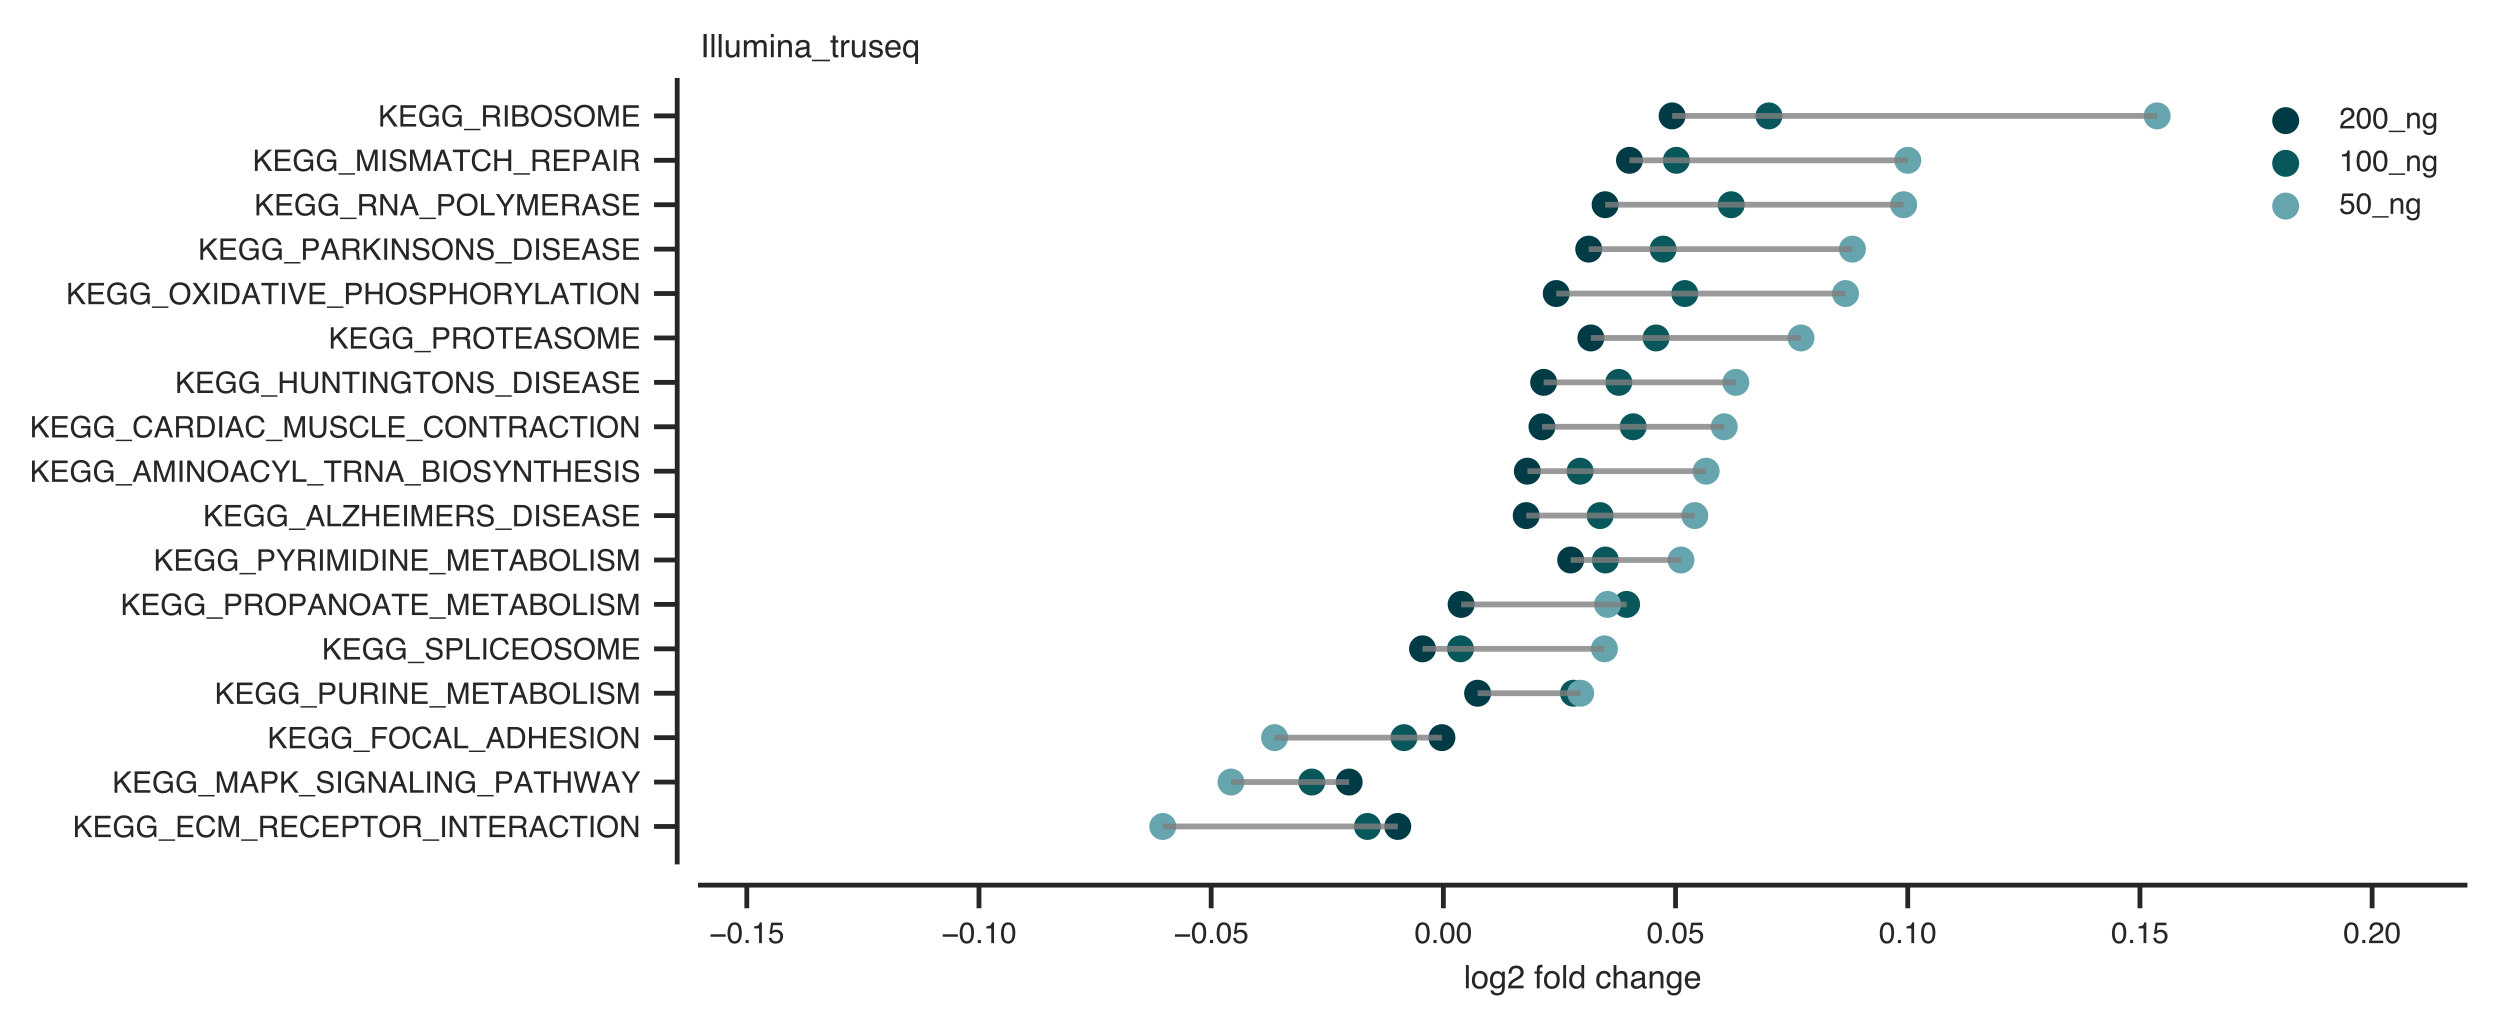 <?xml version="1.0" encoding="utf-8" standalone="no"?>
<!DOCTYPE svg PUBLIC "-//W3C//DTD SVG 1.1//EN"
  "http://www.w3.org/Graphics/SVG/1.1/DTD/svg11.dtd">
<!-- Created with matplotlib (https://matplotlib.org/) -->
<svg height="266.4pt" version="1.1" viewBox="0 0 648 266.4" width="648pt" xmlns="http://www.w3.org/2000/svg" xmlns:xlink="http://www.w3.org/1999/xlink">
 <defs>
  <style type="text/css">
*{stroke-linecap:butt;stroke-linejoin:round;}
  </style>
 </defs>
 <g id="figure_1">
  <g id="patch_1">
   <path d="M 0 266.4 
L 648 266.4 
L 648 0 
L 0 0 
z
" style="fill:#ffffff;"/>
  </g>
  <g id="axes_1">
   <g id="patch_2">
    <path d="M 181.532 223.428 
L 638.928 223.428 
L 638.928 20.832 
L 181.532 20.832 
z
" style="fill:#ffffff;"/>
   </g>
   <g id="matplotlib.axis_1">
    <g id="xtick_1">
     <g id="line2d_1">
      <defs>
       <path d="M 0 0 
L 0 6 
" id="mae54075f13" style="stroke:#262626;stroke-width:1.25;"/>
      </defs>
      <g>
       <use style="fill:#262626;stroke:#262626;stroke-width:1.25;" x="193.569" xlink:href="#mae54075f13" y="229.428"/>
      </g>
     </g>
     <g id="text_1">
      <!-- −0.15 -->
      <defs>
       <path d="M 55.422 29.594 
L 55.422 21.391 
L 4.5 21.391 
L 4.5 29.594 
z
" id="Helvetica-8722"/>
       <path d="M 27.047 69.922 
Q 40.625 69.922 46.688 58.734 
Q 51.375 50.094 51.375 35.062 
Q 51.375 20.797 47.125 11.469 
Q 40.969 -1.906 27 -1.906 
Q 14.406 -1.906 8.25 9.031 
Q 3.125 18.172 3.125 33.547 
Q 3.125 45.453 6.203 54 
Q 11.969 69.922 27.047 69.922 
z
M 26.953 6.109 
Q 33.797 6.109 37.844 12.156 
Q 41.891 18.219 41.891 34.719 
Q 41.891 46.625 38.953 54.312 
Q 36.031 62.016 27.594 62.016 
Q 19.828 62.016 16.234 54.703 
Q 12.641 47.406 12.641 33.203 
Q 12.641 22.516 14.938 16.016 
Q 18.453 6.109 26.953 6.109 
z
" id="Helvetica-48"/>
       <path d="M 8.547 10.641 
L 18.75 10.641 
L 18.75 0 
L 8.547 0 
z
" id="Helvetica-46"/>
       <path d="M 9.578 49.516 
L 9.578 56.25 
Q 19.094 57.172 22.844 59.344 
Q 26.609 61.531 28.469 69.625 
L 35.406 69.625 
L 35.406 0 
L 26.031 0 
L 26.031 49.516 
z
" id="Helvetica-49"/>
       <path d="M 12.359 17.828 
Q 13.234 10.297 19.344 7.422 
Q 22.469 5.953 26.562 5.953 
Q 34.375 5.953 38.125 10.938 
Q 41.891 15.922 41.891 21.969 
Q 41.891 29.297 37.422 33.297 
Q 32.953 37.312 26.703 37.312 
Q 22.172 37.312 18.922 35.547 
Q 15.672 33.797 13.375 30.672 
L 5.766 31.109 
L 11.078 68.75 
L 47.406 68.75 
L 47.406 60.25 
L 17.672 60.25 
L 14.703 40.828 
Q 17.141 42.672 19.344 43.609 
Q 23.25 45.219 28.375 45.219 
Q 37.984 45.219 44.672 39.016 
Q 51.375 32.812 51.375 23.297 
Q 51.375 13.375 45.234 5.797 
Q 39.109 -1.766 25.688 -1.766 
Q 17.141 -1.766 10.562 3.047 
Q 4 7.859 3.219 17.828 
z
" id="Helvetica-53"/>
      </defs>
      <g style="fill:#262626;" transform="translate(183.828 244.452)scale(0.077 -0.077)">
       <use xlink:href="#Helvetica-8722"/>
       <use x="58.398" xlink:href="#Helvetica-48"/>
       <use x="114.014" xlink:href="#Helvetica-46"/>
       <use x="141.797" xlink:href="#Helvetica-49"/>
       <use x="197.412" xlink:href="#Helvetica-53"/>
      </g>
     </g>
    </g>
    <g id="xtick_2">
     <g id="line2d_2">
      <g>
       <use style="fill:#262626;stroke:#262626;stroke-width:1.25;" x="253.752" xlink:href="#mae54075f13" y="229.428"/>
      </g>
     </g>
     <g id="text_2">
      <!-- −0.10 -->
      <g style="fill:#262626;" transform="translate(244.011 244.452)scale(0.077 -0.077)">
       <use xlink:href="#Helvetica-8722"/>
       <use x="58.398" xlink:href="#Helvetica-48"/>
       <use x="114.014" xlink:href="#Helvetica-46"/>
       <use x="141.797" xlink:href="#Helvetica-49"/>
       <use x="197.412" xlink:href="#Helvetica-48"/>
      </g>
     </g>
    </g>
    <g id="xtick_3">
     <g id="line2d_3">
      <g>
       <use style="fill:#262626;stroke:#262626;stroke-width:1.25;" x="313.936" xlink:href="#mae54075f13" y="229.428"/>
      </g>
     </g>
     <g id="text_3">
      <!-- −0.05 -->
      <g style="fill:#262626;" transform="translate(304.195 244.452)scale(0.077 -0.077)">
       <use xlink:href="#Helvetica-8722"/>
       <use x="58.398" xlink:href="#Helvetica-48"/>
       <use x="114.014" xlink:href="#Helvetica-46"/>
       <use x="141.797" xlink:href="#Helvetica-48"/>
       <use x="197.412" xlink:href="#Helvetica-53"/>
      </g>
     </g>
    </g>
    <g id="xtick_4">
     <g id="line2d_4">
      <g>
       <use style="fill:#262626;stroke:#262626;stroke-width:1.25;" x="374.12" xlink:href="#mae54075f13" y="229.428"/>
      </g>
     </g>
     <g id="text_4">
      <!-- 0.00 -->
      <g style="fill:#262626;" transform="translate(366.627 244.452)scale(0.077 -0.077)">
       <use xlink:href="#Helvetica-48"/>
       <use x="55.615" xlink:href="#Helvetica-46"/>
       <use x="83.398" xlink:href="#Helvetica-48"/>
       <use x="139.014" xlink:href="#Helvetica-48"/>
      </g>
     </g>
    </g>
    <g id="xtick_5">
     <g id="line2d_5">
      <g>
       <use style="fill:#262626;stroke:#262626;stroke-width:1.25;" x="434.303" xlink:href="#mae54075f13" y="229.428"/>
      </g>
     </g>
     <g id="text_5">
      <!-- 0.05 -->
      <g style="fill:#262626;" transform="translate(426.811 244.452)scale(0.077 -0.077)">
       <use xlink:href="#Helvetica-48"/>
       <use x="55.615" xlink:href="#Helvetica-46"/>
       <use x="83.398" xlink:href="#Helvetica-48"/>
       <use x="139.014" xlink:href="#Helvetica-53"/>
      </g>
     </g>
    </g>
    <g id="xtick_6">
     <g id="line2d_6">
      <g>
       <use style="fill:#262626;stroke:#262626;stroke-width:1.25;" x="494.487" xlink:href="#mae54075f13" y="229.428"/>
      </g>
     </g>
     <g id="text_6">
      <!-- 0.10 -->
      <g style="fill:#262626;" transform="translate(486.995 244.452)scale(0.077 -0.077)">
       <use xlink:href="#Helvetica-48"/>
       <use x="55.615" xlink:href="#Helvetica-46"/>
       <use x="83.398" xlink:href="#Helvetica-49"/>
       <use x="139.014" xlink:href="#Helvetica-48"/>
      </g>
     </g>
    </g>
    <g id="xtick_7">
     <g id="line2d_7">
      <g>
       <use style="fill:#262626;stroke:#262626;stroke-width:1.25;" x="554.671" xlink:href="#mae54075f13" y="229.428"/>
      </g>
     </g>
     <g id="text_7">
      <!-- 0.15 -->
      <g style="fill:#262626;" transform="translate(547.178 244.452)scale(0.077 -0.077)">
       <use xlink:href="#Helvetica-48"/>
       <use x="55.615" xlink:href="#Helvetica-46"/>
       <use x="83.398" xlink:href="#Helvetica-49"/>
       <use x="139.014" xlink:href="#Helvetica-53"/>
      </g>
     </g>
    </g>
    <g id="xtick_8">
     <g id="line2d_8">
      <g>
       <use style="fill:#262626;stroke:#262626;stroke-width:1.25;" x="614.855" xlink:href="#mae54075f13" y="229.428"/>
      </g>
     </g>
     <g id="text_8">
      <!-- 0.20 -->
      <defs>
       <path d="M 3.125 0 
Q 3.609 9.031 6.859 15.719 
Q 10.109 22.406 19.531 27.875 
L 28.906 33.297 
Q 35.203 36.969 37.75 39.547 
Q 41.75 43.609 41.75 48.828 
Q 41.75 54.938 38.078 58.516 
Q 34.422 62.109 28.328 62.109 
Q 19.281 62.109 15.828 55.281 
Q 13.969 51.609 13.766 45.125 
L 4.828 45.125 
Q 4.984 54.25 8.203 60.016 
Q 13.922 70.172 28.375 70.172 
Q 40.375 70.172 45.922 63.672 
Q 51.469 57.172 51.469 49.219 
Q 51.469 40.828 45.562 34.859 
Q 42.141 31.391 33.297 26.469 
L 26.609 22.75 
Q 21.828 20.125 19.094 17.719 
Q 14.203 13.484 12.938 8.297 
L 51.125 8.297 
L 51.125 0 
L 3.125 0 
z
" id="Helvetica-50"/>
      </defs>
      <g style="fill:#262626;" transform="translate(607.362 244.452)scale(0.077 -0.077)">
       <use xlink:href="#Helvetica-48"/>
       <use x="55.615" xlink:href="#Helvetica-46"/>
       <use x="83.398" xlink:href="#Helvetica-50"/>
       <use x="139.014" xlink:href="#Helvetica-48"/>
      </g>
     </g>
    </g>
    <g id="text_9">
     <!-- log2 fold change -->
     <defs>
      <path d="M 6.688 71.734 
L 15.484 71.734 
L 15.484 0 
L 6.688 0 
z
" id="Helvetica-108"/>
      <path d="M 27.203 5.672 
Q 35.938 5.672 39.188 12.281 
Q 42.438 18.891 42.438 27 
Q 42.438 34.328 40.094 38.922 
Q 36.375 46.141 27.297 46.141 
Q 19.234 46.141 15.578 39.984 
Q 11.922 33.844 11.922 25.141 
Q 11.922 16.797 15.578 11.234 
Q 19.234 5.672 27.203 5.672 
z
M 27.547 53.812 
Q 37.641 53.812 44.625 47.062 
Q 51.609 40.328 51.609 27.25 
Q 51.609 14.594 45.453 6.344 
Q 39.312 -1.906 26.375 -1.906 
Q 15.578 -1.906 9.219 5.391 
Q 2.875 12.703 2.875 25 
Q 2.875 38.188 9.562 46 
Q 16.266 53.812 27.547 53.812 
z
M 27.25 53.562 
z
" id="Helvetica-111"/>
      <path d="M 24.906 53.219 
Q 31.062 53.219 35.641 50.203 
Q 38.141 48.484 40.719 45.219 
L 40.719 51.812 
L 48.828 51.812 
L 48.828 4.25 
Q 48.828 -5.719 45.906 -11.469 
Q 40.438 -22.125 25.25 -22.125 
Q 16.797 -22.125 11.031 -18.328 
Q 5.281 -14.547 4.594 -6.5 
L 13.531 -6.5 
Q 14.156 -10.016 16.062 -11.922 
Q 19.047 -14.844 25.438 -14.844 
Q 35.547 -14.844 38.672 -7.719 
Q 40.531 -3.516 40.375 7.281 
Q 37.75 3.266 34.031 1.312 
Q 30.328 -0.641 24.219 -0.641 
Q 15.719 -0.641 9.344 5.391 
Q 2.984 11.422 2.984 25.344 
Q 2.984 38.484 9.406 45.844 
Q 15.828 53.219 24.906 53.219 
z
M 40.719 26.375 
Q 40.719 36.078 36.719 40.766 
Q 32.719 45.453 26.516 45.453 
Q 17.234 45.453 13.812 36.766 
Q 12.016 32.125 12.016 24.609 
Q 12.016 15.766 15.594 11.156 
Q 19.188 6.547 25.25 6.547 
Q 34.719 6.547 38.578 15.094 
Q 40.719 19.922 40.719 26.375 
z
M 25.922 53.562 
z
" id="Helvetica-103"/>
      <path id="Helvetica-32"/>
      <path d="M 8.641 60.25 
Q 8.844 65.719 10.547 68.266 
Q 13.625 72.75 22.406 72.75 
Q 23.25 72.75 24.125 72.703 
Q 25 72.656 26.125 72.562 
L 26.125 64.547 
Q 24.75 64.656 24.141 64.672 
Q 23.531 64.703 23 64.703 
Q 19 64.703 18.219 62.625 
Q 17.438 60.547 17.438 52.047 
L 26.125 52.047 
L 26.125 45.125 
L 17.328 45.125 
L 17.328 0 
L 8.641 0 
L 8.641 45.125 
L 1.375 45.125 
L 1.375 52.047 
L 8.641 52.047 
L 8.641 60.25 
z
" id="Helvetica-102"/>
      <path d="M 12.016 25.531 
Q 12.016 17.141 15.578 11.469 
Q 19.141 5.812 27 5.812 
Q 33.109 5.812 37.031 11.062 
Q 40.969 16.312 40.969 26.125 
Q 40.969 36.031 36.906 40.797 
Q 32.859 45.562 26.906 45.562 
Q 20.266 45.562 16.141 40.484 
Q 12.016 35.406 12.016 25.531 
z
M 25.25 53.219 
Q 31.25 53.219 35.297 50.688 
Q 37.641 49.219 40.625 45.562 
L 40.625 71.969 
L 49.078 71.969 
L 49.078 0 
L 41.156 0 
L 41.156 7.281 
Q 38.094 2.438 33.891 0.281 
Q 29.688 -1.859 24.266 -1.859 
Q 15.531 -1.859 9.125 5.484 
Q 2.734 12.844 2.734 25.047 
Q 2.734 36.469 8.562 44.844 
Q 14.406 53.219 25.25 53.219 
z
" id="Helvetica-100"/>
      <path d="M 26.609 53.812 
Q 35.453 53.812 40.984 49.516 
Q 46.531 45.219 47.656 34.719 
L 39.109 34.719 
Q 38.328 39.547 35.547 42.75 
Q 32.766 45.953 26.609 45.953 
Q 18.219 45.953 14.594 37.75 
Q 12.25 32.422 12.25 24.609 
Q 12.25 16.75 15.562 11.375 
Q 18.891 6 26.031 6 
Q 31.5 6 34.688 9.344 
Q 37.891 12.703 39.109 18.5 
L 47.656 18.5 
Q 46.188 8.109 40.328 3.297 
Q 34.469 -1.516 25.344 -1.516 
Q 15.094 -1.516 8.984 5.984 
Q 2.875 13.484 2.875 24.703 
Q 2.875 38.484 9.562 46.141 
Q 16.266 53.812 26.609 53.812 
z
M 25.25 53.562 
z
" id="Helvetica-99"/>
      <path d="M 6.453 71.969 
L 15.234 71.969 
L 15.234 45.219 
Q 18.359 49.172 20.844 50.781 
Q 25.094 53.562 31.453 53.562 
Q 42.828 53.562 46.875 45.609 
Q 49.078 41.266 49.078 33.547 
L 49.078 0 
L 40.047 0 
L 40.047 32.953 
Q 40.047 38.719 38.578 41.406 
Q 36.188 45.703 29.594 45.703 
Q 24.125 45.703 19.672 41.938 
Q 15.234 38.188 15.234 27.734 
L 15.234 0 
L 6.453 0 
z
" id="Helvetica-104"/>
      <path d="M 13.188 13.922 
Q 13.188 10.109 15.969 7.906 
Q 18.75 5.719 22.562 5.719 
Q 27.203 5.719 31.547 7.859 
Q 38.875 11.422 38.875 19.531 
L 38.875 26.609 
Q 37.25 25.594 34.703 24.906 
Q 32.172 24.219 29.734 23.922 
L 24.422 23.25 
Q 19.625 22.609 17.234 21.234 
Q 13.188 18.953 13.188 13.922 
z
M 34.469 31.688 
Q 37.5 32.078 38.531 34.234 
Q 39.109 35.406 39.109 37.594 
Q 39.109 42.094 35.906 44.109 
Q 32.719 46.141 26.766 46.141 
Q 19.875 46.141 17 42.438 
Q 15.375 40.375 14.891 36.328 
L 6.688 36.328 
Q 6.938 46 12.969 49.781 
Q 19 53.562 26.953 53.562 
Q 36.188 53.562 41.938 50.047 
Q 47.656 46.531 47.656 39.109 
L 47.656 8.984 
Q 47.656 7.625 48.219 6.781 
Q 48.781 5.953 50.594 5.953 
Q 51.172 5.953 51.906 6.031 
Q 52.641 6.109 53.469 6.25 
L 53.469 -0.25 
Q 51.422 -0.828 50.344 -0.969 
Q 49.266 -1.125 47.406 -1.125 
Q 42.875 -1.125 40.828 2.094 
Q 39.75 3.812 39.312 6.938 
Q 36.625 3.422 31.594 0.828 
Q 26.562 -1.766 20.516 -1.766 
Q 13.234 -1.766 8.609 2.656 
Q 4 7.078 4 13.719 
Q 4 21 8.547 25 
Q 13.094 29 20.453 29.938 
z
M 27.203 53.562 
z
" id="Helvetica-97"/>
      <path d="M 6.453 52.297 
L 14.797 52.297 
L 14.797 44.875 
Q 18.5 49.469 22.656 51.469 
Q 26.812 53.469 31.891 53.469 
Q 43.016 53.469 46.922 45.703 
Q 49.078 41.453 49.078 33.547 
L 49.078 0 
L 40.141 0 
L 40.141 32.953 
Q 40.141 37.75 38.719 40.672 
Q 36.375 45.562 30.219 45.562 
Q 27.094 45.562 25.094 44.922 
Q 21.484 43.844 18.75 40.625 
Q 16.547 38.031 15.891 35.266 
Q 15.234 32.516 15.234 27.391 
L 15.234 0 
L 6.453 0 
z
M 27.094 53.562 
z
" id="Helvetica-110"/>
      <path d="M 28.219 53.469 
Q 33.797 53.469 39.016 50.859 
Q 44.234 48.25 46.969 44.094 
Q 49.609 40.141 50.484 34.859 
Q 51.266 31.25 51.266 23.344 
L 12.938 23.344 
Q 13.188 15.375 16.703 10.562 
Q 20.219 5.766 27.594 5.766 
Q 34.469 5.766 38.578 10.297 
Q 40.922 12.938 41.891 16.406 
L 50.531 16.406 
Q 50.203 13.531 48.266 9.984 
Q 46.344 6.453 43.953 4.203 
Q 39.938 0.297 34.031 -1.078 
Q 30.859 -1.859 26.859 -1.859 
Q 17.094 -1.859 10.297 5.25 
Q 3.516 12.359 3.516 25.141 
Q 3.516 37.75 10.344 45.609 
Q 17.188 53.469 28.219 53.469 
z
M 42.234 30.328 
Q 41.703 36.031 39.75 39.453 
Q 36.141 45.797 27.688 45.797 
Q 21.625 45.797 17.516 41.422 
Q 13.422 37.062 13.188 30.328 
z
M 27.391 53.562 
z
" id="Helvetica-101"/>
     </defs>
     <g style="fill:#262626;" transform="translate(379.407 256.168)scale(0.084 -0.084)">
      <use xlink:href="#Helvetica-108"/>
      <use x="22.217" xlink:href="#Helvetica-111"/>
      <use x="77.832" xlink:href="#Helvetica-103"/>
      <use x="133.447" xlink:href="#Helvetica-50"/>
      <use x="189.062" xlink:href="#Helvetica-32"/>
      <use x="216.846" xlink:href="#Helvetica-102"/>
      <use x="244.629" xlink:href="#Helvetica-111"/>
      <use x="300.244" xlink:href="#Helvetica-108"/>
      <use x="322.461" xlink:href="#Helvetica-100"/>
      <use x="378.076" xlink:href="#Helvetica-32"/>
      <use x="405.859" xlink:href="#Helvetica-99"/>
      <use x="455.859" xlink:href="#Helvetica-104"/>
      <use x="511.475" xlink:href="#Helvetica-97"/>
      <use x="567.09" xlink:href="#Helvetica-110"/>
      <use x="622.705" xlink:href="#Helvetica-103"/>
      <use x="678.32" xlink:href="#Helvetica-101"/>
     </g>
    </g>
   </g>
   <g id="matplotlib.axis_2">
    <g id="ytick_1">
     <g id="line2d_9">
      <defs>
       <path d="M 0 0 
L -6 0 
" id="mb4e1eb400e" style="stroke:#262626;stroke-width:1.25;"/>
      </defs>
      <g>
       <use style="fill:#262626;stroke:#262626;stroke-width:1.25;" x="175.532" xlink:href="#mb4e1eb400e" y="214.219"/>
      </g>
     </g>
     <g id="text_10">
      <!-- KEGG_ECM_RECEPTOR_INTERACTION -->
      <defs>
       <path d="M 7.625 71.734 
L 17.094 71.734 
L 17.094 36.766 
L 52.047 71.734 
L 65.484 71.734 
L 35.641 42.828 
L 66.312 0 
L 53.656 0 
L 28.562 35.984 
L 17.094 25 
L 17.094 0 
L 7.625 0 
z
" id="Helvetica-75"/>
       <path d="M 8.547 71.734 
L 60.844 71.734 
L 60.844 62.938 
L 18.016 62.938 
L 18.016 41.156 
L 57.625 41.156 
L 57.625 32.859 
L 18.016 32.859 
L 18.016 8.547 
L 61.578 8.547 
L 61.578 0 
L 8.547 0 
z
M 35.062 71.734 
z
" id="Helvetica-69"/>
       <path d="M 38.625 73.578 
Q 48.734 73.578 56.109 69.672 
Q 66.797 64.062 69.188 50 
L 59.578 50 
Q 57.812 57.859 52.297 61.453 
Q 46.781 65.047 38.375 65.047 
Q 28.422 65.047 21.609 57.562 
Q 14.797 50.094 14.797 35.297 
Q 14.797 22.516 20.406 14.484 
Q 26.031 6.453 38.719 6.453 
Q 48.438 6.453 54.812 12.078 
Q 61.188 17.719 61.328 30.328 
L 38.875 30.328 
L 38.875 38.375 
L 70.359 38.375 
L 70.359 0 
L 64.109 0 
L 61.766 9.234 
Q 56.844 3.812 53.031 1.703 
Q 46.625 -1.906 36.766 -1.906 
Q 24.031 -1.906 14.844 6.344 
Q 4.828 16.703 4.828 34.766 
Q 4.828 52.781 14.594 63.422 
Q 23.875 73.578 38.625 73.578 
z
M 37.016 73.688 
z
" id="Helvetica-71"/>
       <path d="M 0 -12.5 
L 0 -7.562 
L 55.609 -7.562 
L 55.609 -12.5 
z
" id="Helvetica-95"/>
       <path d="M 37.844 73.688 
Q 51.469 73.688 58.984 66.5 
Q 66.5 59.328 67.328 50.203 
L 57.859 50.203 
Q 56.25 57.125 51.438 61.172 
Q 46.625 65.234 37.938 65.234 
Q 27.344 65.234 20.828 57.781 
Q 14.312 50.344 14.312 34.969 
Q 14.312 22.359 20.188 14.516 
Q 26.078 6.688 37.75 6.688 
Q 48.484 6.688 54.109 14.938 
Q 57.078 19.281 58.547 26.375 
L 68.016 26.375 
Q 66.75 15.047 59.625 7.375 
Q 51.078 -1.859 36.578 -1.859 
Q 24.078 -1.859 15.578 5.719 
Q 4.391 15.719 4.391 36.625 
Q 4.391 52.484 12.797 62.641 
Q 21.875 73.688 37.844 73.688 
z
M 35.891 73.688 
z
" id="Helvetica-67"/>
       <path d="M 7.375 71.734 
L 21.297 71.734 
L 41.891 11.078 
L 62.359 71.734 
L 76.125 71.734 
L 76.125 0 
L 66.891 0 
L 66.891 42.328 
Q 66.891 44.531 66.984 49.609 
Q 67.094 54.688 67.094 60.5 
L 46.625 0 
L 37.016 0 
L 16.406 60.5 
L 16.406 58.297 
Q 16.406 55.672 16.531 50.266 
Q 16.656 44.875 16.656 42.328 
L 16.656 0 
L 7.375 0 
z
" id="Helvetica-77"/>
       <path d="M 40.969 38.875 
Q 47.797 38.875 51.781 41.609 
Q 55.766 44.344 55.766 51.469 
Q 55.766 59.125 50.203 61.922 
Q 47.219 63.375 42.234 63.375 
L 18.5 63.375 
L 18.5 38.875 
z
M 8.797 71.734 
L 42 71.734 
Q 50.203 71.734 55.516 69.344 
Q 65.625 64.75 65.625 52.391 
Q 65.625 45.953 62.953 41.844 
Q 60.297 37.75 55.516 35.25 
Q 59.719 33.547 61.844 30.766 
Q 63.969 27.984 64.203 21.734 
L 64.547 12.109 
Q 64.703 8.016 65.234 6 
Q 66.109 2.594 68.359 1.609 
L 68.359 0 
L 56.453 0 
Q 55.953 0.922 55.656 2.391 
Q 55.375 3.859 55.172 8.062 
L 54.594 20.016 
Q 54.25 27.047 49.359 29.438 
Q 46.578 30.766 40.625 30.766 
L 18.5 30.766 
L 18.5 0 
L 8.797 0 
z
" id="Helvetica-82"/>
       <path d="M 8.547 71.734 
L 40.828 71.734 
Q 50.391 71.734 56.25 66.328 
Q 62.109 60.938 62.109 51.172 
Q 62.109 42.781 56.875 36.547 
Q 51.656 30.328 40.828 30.328 
L 18.266 30.328 
L 18.266 0 
L 8.547 0 
z
M 52.297 51.125 
Q 52.297 59.031 46.438 61.859 
Q 43.219 63.375 37.594 63.375 
L 18.266 63.375 
L 18.266 38.531 
L 37.594 38.531 
Q 44.141 38.531 48.219 41.312 
Q 52.297 44.094 52.297 51.125 
z
" id="Helvetica-80"/>
       <path d="M 59.812 71.734 
L 59.812 63.188 
L 35.641 63.188 
L 35.641 0 
L 25.781 0 
L 25.781 63.188 
L 1.609 63.188 
L 1.609 71.734 
z
" id="Helvetica-84"/>
       <path d="M 38.578 73.688 
Q 57.562 73.688 66.703 61.469 
Q 73.828 51.953 73.828 37.109 
Q 73.828 21.047 65.672 10.406 
Q 56.109 -2.094 38.375 -2.094 
Q 21.828 -2.094 12.359 8.844 
Q 3.906 19.391 3.906 35.5 
Q 3.906 50.047 11.141 60.406 
Q 20.406 73.688 38.578 73.688 
z
M 39.547 6.594 
Q 52.391 6.594 58.125 15.797 
Q 63.875 25 63.875 36.969 
Q 63.875 49.609 57.25 57.328 
Q 50.641 65.047 39.156 65.047 
Q 28.031 65.047 21 57.391 
Q 13.969 49.75 13.969 34.859 
Q 13.969 22.953 20 14.766 
Q 26.031 6.594 39.547 6.594 
z
M 38.875 73.688 
z
" id="Helvetica-79"/>
       <path d="M 9.812 71.734 
L 19.625 71.734 
L 19.625 0 
L 9.812 0 
z
" id="Helvetica-73"/>
       <path d="M 7.625 71.734 
L 19.094 71.734 
L 55.328 13.625 
L 55.328 71.734 
L 64.547 71.734 
L 64.547 0 
L 53.656 0 
L 16.891 58.062 
L 16.891 0 
L 7.625 0 
z
M 35.453 71.734 
z
" id="Helvetica-78"/>
       <path d="M 44.438 29.391 
L 33.547 61.078 
L 21.969 29.391 
z
M 28.469 71.734 
L 39.453 71.734 
L 65.484 0 
L 54.828 0 
L 47.562 21.484 
L 19.188 21.484 
L 11.422 0 
L 1.469 0 
z
M 33.5 71.734 
z
" id="Helvetica-65"/>
      </defs>
      <g style="fill:#262626;" transform="translate(18.853 216.981)scale(0.077 -0.077)">
       <use xlink:href="#Helvetica-75"/>
       <use x="66.699" xlink:href="#Helvetica-69"/>
       <use x="133.398" xlink:href="#Helvetica-71"/>
       <use x="211.182" xlink:href="#Helvetica-71"/>
       <use x="288.965" xlink:href="#Helvetica-95"/>
       <use x="344.58" xlink:href="#Helvetica-69"/>
       <use x="411.279" xlink:href="#Helvetica-67"/>
       <use x="483.496" xlink:href="#Helvetica-77"/>
       <use x="566.797" xlink:href="#Helvetica-95"/>
       <use x="622.412" xlink:href="#Helvetica-82"/>
       <use x="694.629" xlink:href="#Helvetica-69"/>
       <use x="761.328" xlink:href="#Helvetica-67"/>
       <use x="833.545" xlink:href="#Helvetica-69"/>
       <use x="900.244" xlink:href="#Helvetica-80"/>
       <use x="966.943" xlink:href="#Helvetica-84"/>
       <use x="1028.027" xlink:href="#Helvetica-79"/>
       <use x="1105.811" xlink:href="#Helvetica-82"/>
       <use x="1178.027" xlink:href="#Helvetica-95"/>
       <use x="1233.643" xlink:href="#Helvetica-73"/>
       <use x="1261.426" xlink:href="#Helvetica-78"/>
       <use x="1333.643" xlink:href="#Helvetica-84"/>
       <use x="1394.727" xlink:href="#Helvetica-69"/>
       <use x="1461.426" xlink:href="#Helvetica-82"/>
       <use x="1533.643" xlink:href="#Helvetica-65"/>
       <use x="1600.342" xlink:href="#Helvetica-67"/>
       <use x="1672.559" xlink:href="#Helvetica-84"/>
       <use x="1733.643" xlink:href="#Helvetica-73"/>
       <use x="1761.426" xlink:href="#Helvetica-79"/>
       <use x="1839.209" xlink:href="#Helvetica-78"/>
      </g>
     </g>
    </g>
    <g id="ytick_2">
     <g id="line2d_10">
      <g>
       <use style="fill:#262626;stroke:#262626;stroke-width:1.25;" x="175.532" xlink:href="#mb4e1eb400e" y="202.708"/>
      </g>
     </g>
     <g id="text_11">
      <!-- KEGG_MAPK_SIGNALING_PATHWAY -->
      <defs>
       <path d="M 13.969 23.141 
Q 14.312 17.047 16.844 13.234 
Q 21.688 6.109 33.891 6.109 
Q 39.359 6.109 43.844 7.672 
Q 52.547 10.688 52.547 18.5 
Q 52.547 24.359 48.875 26.859 
Q 45.172 29.297 37.25 31.109 
L 27.547 33.297 
Q 18.016 35.453 14.062 38.031 
Q 7.234 42.531 7.234 51.469 
Q 7.234 61.141 13.922 67.328 
Q 20.609 73.531 32.859 73.531 
Q 44.141 73.531 52.016 68.078 
Q 59.906 62.641 59.906 50.688 
L 50.781 50.688 
Q 50.047 56.453 47.656 59.516 
Q 43.219 65.141 32.562 65.141 
Q 23.969 65.141 20.203 61.516 
Q 16.453 57.906 16.453 53.125 
Q 16.453 47.859 20.844 45.406 
Q 23.734 43.844 33.891 41.5 
L 43.953 39.203 
Q 51.219 37.547 55.172 34.672 
Q 62.016 29.641 62.016 20.062 
Q 62.016 8.156 53.344 3.031 
Q 44.672 -2.094 33.203 -2.094 
Q 19.828 -2.094 12.25 4.734 
Q 4.688 11.531 4.828 23.141 
z
M 33.594 73.688 
z
" id="Helvetica-83"/>
       <path d="M 7.625 71.734 
L 17.328 71.734 
L 17.328 8.547 
L 53.656 8.547 
L 53.656 0 
L 7.625 0 
z
" id="Helvetica-76"/>
       <path d="M 7.859 71.734 
L 17.672 71.734 
L 17.672 42.094 
L 54.984 42.094 
L 54.984 71.734 
L 64.797 71.734 
L 64.797 0 
L 54.984 0 
L 54.984 33.547 
L 17.672 33.547 
L 17.672 0 
L 7.859 0 
z
" id="Helvetica-72"/>
       <path d="M 12.359 71.734 
L 25.875 13.375 
L 42.094 71.734 
L 52.641 71.734 
L 68.844 13.375 
L 82.375 71.734 
L 93.016 71.734 
L 74.172 0 
L 63.969 0 
L 47.406 59.469 
L 30.766 0 
L 20.562 0 
L 1.812 71.734 
z
" id="Helvetica-87"/>
       <path d="M 2.047 71.734 
L 13.375 71.734 
L 33.984 37.25 
L 54.594 71.734 
L 65.969 71.734 
L 38.875 28.906 
L 38.875 0 
L 29.156 0 
L 29.156 28.906 
z
M 34.125 71.734 
z
" id="Helvetica-89"/>
      </defs>
      <g style="fill:#262626;" transform="translate(29.104 205.47)scale(0.077 -0.077)">
       <use xlink:href="#Helvetica-75"/>
       <use x="66.699" xlink:href="#Helvetica-69"/>
       <use x="133.398" xlink:href="#Helvetica-71"/>
       <use x="211.182" xlink:href="#Helvetica-71"/>
       <use x="288.965" xlink:href="#Helvetica-95"/>
       <use x="344.58" xlink:href="#Helvetica-77"/>
       <use x="427.881" xlink:href="#Helvetica-65"/>
       <use x="494.58" xlink:href="#Helvetica-80"/>
       <use x="561.279" xlink:href="#Helvetica-75"/>
       <use x="627.979" xlink:href="#Helvetica-95"/>
       <use x="683.594" xlink:href="#Helvetica-83"/>
       <use x="750.293" xlink:href="#Helvetica-73"/>
       <use x="778.076" xlink:href="#Helvetica-71"/>
       <use x="855.859" xlink:href="#Helvetica-78"/>
       <use x="928.076" xlink:href="#Helvetica-65"/>
       <use x="994.775" xlink:href="#Helvetica-76"/>
       <use x="1050.391" xlink:href="#Helvetica-73"/>
       <use x="1078.174" xlink:href="#Helvetica-78"/>
       <use x="1150.391" xlink:href="#Helvetica-71"/>
       <use x="1228.174" xlink:href="#Helvetica-95"/>
       <use x="1283.789" xlink:href="#Helvetica-80"/>
       <use x="1350.488" xlink:href="#Helvetica-65"/>
       <use x="1417.188" xlink:href="#Helvetica-84"/>
       <use x="1478.271" xlink:href="#Helvetica-72"/>
       <use x="1550.488" xlink:href="#Helvetica-87"/>
       <use x="1644.873" xlink:href="#Helvetica-65"/>
       <use x="1711.572" xlink:href="#Helvetica-89"/>
      </g>
     </g>
    </g>
    <g id="ytick_3">
     <g id="line2d_11">
      <g>
       <use style="fill:#262626;stroke:#262626;stroke-width:1.25;" x="175.532" xlink:href="#mb4e1eb400e" y="191.197"/>
      </g>
     </g>
     <g id="text_12">
      <!-- KEGG_FOCAL_ADHESION -->
      <defs>
       <path d="M 8.547 71.734 
L 58.297 71.734 
L 58.297 62.938 
L 18.266 62.938 
L 18.266 41.156 
L 53.469 41.156 
L 53.469 32.625 
L 18.266 32.625 
L 18.266 0 
L 8.547 0 
z
" id="Helvetica-70"/>
       <path d="M 35.156 8.297 
Q 40.094 8.297 43.266 9.328 
Q 48.922 11.234 52.547 16.656 
Q 55.422 21 56.688 27.781 
Q 57.422 31.844 57.422 35.297 
Q 57.422 48.641 52.125 56 
Q 46.828 63.375 35.062 63.375 
L 17.828 63.375 
L 17.828 8.297 
z
M 8.062 71.734 
L 37.109 71.734 
Q 51.906 71.734 60.062 61.234 
Q 67.328 51.766 67.328 36.969 
Q 67.328 25.531 63.031 16.312 
Q 55.469 0 37.016 0 
L 8.062 0 
z
" id="Helvetica-68"/>
      </defs>
      <g style="fill:#262626;" transform="translate(69.327 193.959)scale(0.077 -0.077)">
       <use xlink:href="#Helvetica-75"/>
       <use x="66.699" xlink:href="#Helvetica-69"/>
       <use x="133.398" xlink:href="#Helvetica-71"/>
       <use x="211.182" xlink:href="#Helvetica-71"/>
       <use x="288.965" xlink:href="#Helvetica-95"/>
       <use x="344.58" xlink:href="#Helvetica-70"/>
       <use x="405.664" xlink:href="#Helvetica-79"/>
       <use x="483.447" xlink:href="#Helvetica-67"/>
       <use x="555.664" xlink:href="#Helvetica-65"/>
       <use x="622.363" xlink:href="#Helvetica-76"/>
       <use x="677.979" xlink:href="#Helvetica-95"/>
       <use x="733.594" xlink:href="#Helvetica-65"/>
       <use x="800.293" xlink:href="#Helvetica-68"/>
       <use x="872.51" xlink:href="#Helvetica-72"/>
       <use x="944.727" xlink:href="#Helvetica-69"/>
       <use x="1011.426" xlink:href="#Helvetica-83"/>
       <use x="1078.125" xlink:href="#Helvetica-73"/>
       <use x="1105.908" xlink:href="#Helvetica-79"/>
       <use x="1183.691" xlink:href="#Helvetica-78"/>
      </g>
     </g>
    </g>
    <g id="ytick_4">
     <g id="line2d_12">
      <g>
       <use style="fill:#262626;stroke:#262626;stroke-width:1.25;" x="175.532" xlink:href="#mb4e1eb400e" y="179.686"/>
      </g>
     </g>
     <g id="text_13">
      <!-- KEGG_PURINE_METABOLISM -->
      <defs>
       <path d="M 18.172 71.734 
L 18.172 27.391 
Q 18.172 19.578 21.094 14.406 
Q 25.438 6.594 35.75 6.594 
Q 48.094 6.594 52.547 15.047 
Q 54.938 19.625 54.938 27.391 
L 54.938 71.734 
L 64.797 71.734 
L 64.797 31.453 
Q 64.797 18.219 61.234 11.078 
Q 54.688 -1.906 36.531 -1.906 
Q 18.359 -1.906 11.859 11.078 
Q 8.297 18.219 8.297 31.453 
L 8.297 71.734 
z
M 36.578 71.734 
z
" id="Helvetica-85"/>
       <path d="M 34.578 41.406 
Q 40.719 41.406 44.141 43.109 
Q 49.516 45.797 49.516 52.781 
Q 49.516 59.812 43.797 62.25 
Q 40.578 63.625 34.234 63.625 
L 16.891 63.625 
L 16.891 41.406 
z
M 37.844 8.297 
Q 46.781 8.297 50.594 13.484 
Q 52.984 16.75 52.984 21.391 
Q 52.984 29.203 46 32.031 
Q 42.281 33.547 36.188 33.547 
L 16.891 33.547 
L 16.891 8.297 
z
M 7.375 71.734 
L 38.188 71.734 
Q 50.781 71.734 56.109 64.203 
Q 59.234 59.766 59.234 53.953 
Q 59.234 47.172 55.375 42.828 
Q 53.375 40.531 49.609 38.625 
Q 55.125 36.531 57.859 33.891 
Q 62.703 29.203 62.703 20.953 
Q 62.703 14.016 58.344 8.406 
Q 51.859 0 37.703 0 
L 7.375 0 
z
" id="Helvetica-66"/>
      </defs>
      <g style="fill:#262626;" transform="translate(55.638 182.447)scale(0.077 -0.077)">
       <use xlink:href="#Helvetica-75"/>
       <use x="66.699" xlink:href="#Helvetica-69"/>
       <use x="133.398" xlink:href="#Helvetica-71"/>
       <use x="211.182" xlink:href="#Helvetica-71"/>
       <use x="288.965" xlink:href="#Helvetica-95"/>
       <use x="344.58" xlink:href="#Helvetica-80"/>
       <use x="411.279" xlink:href="#Helvetica-85"/>
       <use x="483.496" xlink:href="#Helvetica-82"/>
       <use x="555.713" xlink:href="#Helvetica-73"/>
       <use x="583.496" xlink:href="#Helvetica-78"/>
       <use x="655.713" xlink:href="#Helvetica-69"/>
       <use x="722.412" xlink:href="#Helvetica-95"/>
       <use x="778.027" xlink:href="#Helvetica-77"/>
       <use x="861.328" xlink:href="#Helvetica-69"/>
       <use x="928.027" xlink:href="#Helvetica-84"/>
       <use x="989.111" xlink:href="#Helvetica-65"/>
       <use x="1055.811" xlink:href="#Helvetica-66"/>
       <use x="1122.51" xlink:href="#Helvetica-79"/>
       <use x="1200.293" xlink:href="#Helvetica-76"/>
       <use x="1255.908" xlink:href="#Helvetica-73"/>
       <use x="1283.691" xlink:href="#Helvetica-83"/>
       <use x="1350.391" xlink:href="#Helvetica-77"/>
      </g>
     </g>
    </g>
    <g id="ytick_5">
     <g id="line2d_13">
      <g>
       <use style="fill:#262626;stroke:#262626;stroke-width:1.25;" x="175.532" xlink:href="#mb4e1eb400e" y="168.175"/>
      </g>
     </g>
     <g id="text_14">
      <!-- KEGG_SPLICEOSOME -->
      <g style="fill:#262626;" transform="translate(83.445 170.936)scale(0.077 -0.077)">
       <use xlink:href="#Helvetica-75"/>
       <use x="66.699" xlink:href="#Helvetica-69"/>
       <use x="133.398" xlink:href="#Helvetica-71"/>
       <use x="211.182" xlink:href="#Helvetica-71"/>
       <use x="288.965" xlink:href="#Helvetica-95"/>
       <use x="344.58" xlink:href="#Helvetica-83"/>
       <use x="411.279" xlink:href="#Helvetica-80"/>
       <use x="477.979" xlink:href="#Helvetica-76"/>
       <use x="533.594" xlink:href="#Helvetica-73"/>
       <use x="561.377" xlink:href="#Helvetica-67"/>
       <use x="633.594" xlink:href="#Helvetica-69"/>
       <use x="700.293" xlink:href="#Helvetica-79"/>
       <use x="778.076" xlink:href="#Helvetica-83"/>
       <use x="844.775" xlink:href="#Helvetica-79"/>
       <use x="922.559" xlink:href="#Helvetica-77"/>
       <use x="1005.859" xlink:href="#Helvetica-69"/>
      </g>
     </g>
    </g>
    <g id="ytick_6">
     <g id="line2d_14">
      <g>
       <use style="fill:#262626;stroke:#262626;stroke-width:1.25;" x="175.532" xlink:href="#mb4e1eb400e" y="156.663"/>
      </g>
     </g>
     <g id="text_15">
      <!-- KEGG_PROPANOATE_METABOLISM -->
      <g style="fill:#262626;" transform="translate(31.248 159.425)scale(0.077 -0.077)">
       <use xlink:href="#Helvetica-75"/>
       <use x="66.699" xlink:href="#Helvetica-69"/>
       <use x="133.398" xlink:href="#Helvetica-71"/>
       <use x="211.182" xlink:href="#Helvetica-71"/>
       <use x="288.965" xlink:href="#Helvetica-95"/>
       <use x="344.58" xlink:href="#Helvetica-80"/>
       <use x="411.279" xlink:href="#Helvetica-82"/>
       <use x="483.496" xlink:href="#Helvetica-79"/>
       <use x="561.279" xlink:href="#Helvetica-80"/>
       <use x="627.979" xlink:href="#Helvetica-65"/>
       <use x="694.678" xlink:href="#Helvetica-78"/>
       <use x="766.895" xlink:href="#Helvetica-79"/>
       <use x="844.678" xlink:href="#Helvetica-65"/>
       <use x="911.377" xlink:href="#Helvetica-84"/>
       <use x="972.461" xlink:href="#Helvetica-69"/>
       <use x="1039.16" xlink:href="#Helvetica-95"/>
       <use x="1094.775" xlink:href="#Helvetica-77"/>
       <use x="1178.076" xlink:href="#Helvetica-69"/>
       <use x="1244.775" xlink:href="#Helvetica-84"/>
       <use x="1305.859" xlink:href="#Helvetica-65"/>
       <use x="1372.559" xlink:href="#Helvetica-66"/>
       <use x="1439.258" xlink:href="#Helvetica-79"/>
       <use x="1517.041" xlink:href="#Helvetica-76"/>
       <use x="1572.656" xlink:href="#Helvetica-73"/>
       <use x="1600.439" xlink:href="#Helvetica-83"/>
       <use x="1667.139" xlink:href="#Helvetica-77"/>
      </g>
     </g>
    </g>
    <g id="ytick_7">
     <g id="line2d_15">
      <g>
       <use style="fill:#262626;stroke:#262626;stroke-width:1.25;" x="175.532" xlink:href="#mb4e1eb400e" y="145.152"/>
      </g>
     </g>
     <g id="text_16">
      <!-- KEGG_PYRIMIDINE_METABOLISM -->
      <g style="fill:#262626;" transform="translate(39.81 147.914)scale(0.077 -0.077)">
       <use xlink:href="#Helvetica-75"/>
       <use x="66.699" xlink:href="#Helvetica-69"/>
       <use x="133.398" xlink:href="#Helvetica-71"/>
       <use x="211.182" xlink:href="#Helvetica-71"/>
       <use x="288.965" xlink:href="#Helvetica-95"/>
       <use x="344.58" xlink:href="#Helvetica-80"/>
       <use x="411.279" xlink:href="#Helvetica-89"/>
       <use x="477.979" xlink:href="#Helvetica-82"/>
       <use x="550.195" xlink:href="#Helvetica-73"/>
       <use x="577.979" xlink:href="#Helvetica-77"/>
       <use x="661.279" xlink:href="#Helvetica-73"/>
       <use x="689.062" xlink:href="#Helvetica-68"/>
       <use x="761.279" xlink:href="#Helvetica-73"/>
       <use x="789.062" xlink:href="#Helvetica-78"/>
       <use x="861.279" xlink:href="#Helvetica-69"/>
       <use x="927.979" xlink:href="#Helvetica-95"/>
       <use x="983.594" xlink:href="#Helvetica-77"/>
       <use x="1066.895" xlink:href="#Helvetica-69"/>
       <use x="1133.594" xlink:href="#Helvetica-84"/>
       <use x="1194.678" xlink:href="#Helvetica-65"/>
       <use x="1261.377" xlink:href="#Helvetica-66"/>
       <use x="1328.076" xlink:href="#Helvetica-79"/>
       <use x="1405.859" xlink:href="#Helvetica-76"/>
       <use x="1461.475" xlink:href="#Helvetica-73"/>
       <use x="1489.258" xlink:href="#Helvetica-83"/>
       <use x="1555.957" xlink:href="#Helvetica-77"/>
      </g>
     </g>
    </g>
    <g id="ytick_8">
     <g id="line2d_16">
      <g>
       <use style="fill:#262626;stroke:#262626;stroke-width:1.25;" x="175.532" xlink:href="#mb4e1eb400e" y="133.641"/>
      </g>
     </g>
     <g id="text_17">
      <!-- KEGG_ALZHEIMERS_DISEASE -->
      <defs>
       <path d="M 2.297 8.062 
L 46.297 63.188 
L 5.516 63.188 
L 5.516 71.734 
L 58.797 71.734 
L 58.797 63.375 
L 14.547 8.547 
L 58.797 8.547 
L 58.797 0 
L 2.297 0 
z
M 32.172 71.734 
z
" id="Helvetica-90"/>
      </defs>
      <g style="fill:#262626;" transform="translate(52.633 136.403)scale(0.077 -0.077)">
       <use xlink:href="#Helvetica-75"/>
       <use x="66.699" xlink:href="#Helvetica-69"/>
       <use x="133.398" xlink:href="#Helvetica-71"/>
       <use x="211.182" xlink:href="#Helvetica-71"/>
       <use x="288.965" xlink:href="#Helvetica-95"/>
       <use x="344.58" xlink:href="#Helvetica-65"/>
       <use x="411.279" xlink:href="#Helvetica-76"/>
       <use x="466.895" xlink:href="#Helvetica-90"/>
       <use x="527.979" xlink:href="#Helvetica-72"/>
       <use x="600.195" xlink:href="#Helvetica-69"/>
       <use x="666.895" xlink:href="#Helvetica-73"/>
       <use x="694.678" xlink:href="#Helvetica-77"/>
       <use x="777.979" xlink:href="#Helvetica-69"/>
       <use x="844.678" xlink:href="#Helvetica-82"/>
       <use x="916.895" xlink:href="#Helvetica-83"/>
       <use x="983.594" xlink:href="#Helvetica-95"/>
       <use x="1039.209" xlink:href="#Helvetica-68"/>
       <use x="1111.426" xlink:href="#Helvetica-73"/>
       <use x="1139.209" xlink:href="#Helvetica-83"/>
       <use x="1205.908" xlink:href="#Helvetica-69"/>
       <use x="1272.607" xlink:href="#Helvetica-65"/>
       <use x="1339.307" xlink:href="#Helvetica-83"/>
       <use x="1406.006" xlink:href="#Helvetica-69"/>
      </g>
     </g>
    </g>
    <g id="ytick_9">
     <g id="line2d_17">
      <g>
       <use style="fill:#262626;stroke:#262626;stroke-width:1.25;" x="175.532" xlink:href="#mb4e1eb400e" y="122.13"/>
      </g>
     </g>
     <g id="text_18">
      <!-- KEGG_AMINOACYL_TRNA_BIOSYNTHESIS -->
      <g style="fill:#262626;" transform="translate(7.712 124.892)scale(0.077 -0.077)">
       <use xlink:href="#Helvetica-75"/>
       <use x="66.699" xlink:href="#Helvetica-69"/>
       <use x="133.398" xlink:href="#Helvetica-71"/>
       <use x="211.182" xlink:href="#Helvetica-71"/>
       <use x="288.965" xlink:href="#Helvetica-95"/>
       <use x="344.58" xlink:href="#Helvetica-65"/>
       <use x="411.279" xlink:href="#Helvetica-77"/>
       <use x="494.58" xlink:href="#Helvetica-73"/>
       <use x="522.363" xlink:href="#Helvetica-78"/>
       <use x="594.58" xlink:href="#Helvetica-79"/>
       <use x="672.363" xlink:href="#Helvetica-65"/>
       <use x="739.062" xlink:href="#Helvetica-67"/>
       <use x="811.279" xlink:href="#Helvetica-89"/>
       <use x="877.979" xlink:href="#Helvetica-76"/>
       <use x="933.594" xlink:href="#Helvetica-95"/>
       <use x="989.209" xlink:href="#Helvetica-84"/>
       <use x="1050.293" xlink:href="#Helvetica-82"/>
       <use x="1122.51" xlink:href="#Helvetica-78"/>
       <use x="1194.727" xlink:href="#Helvetica-65"/>
       <use x="1261.426" xlink:href="#Helvetica-95"/>
       <use x="1317.041" xlink:href="#Helvetica-66"/>
       <use x="1383.74" xlink:href="#Helvetica-73"/>
       <use x="1411.523" xlink:href="#Helvetica-79"/>
       <use x="1489.307" xlink:href="#Helvetica-83"/>
       <use x="1556.006" xlink:href="#Helvetica-89"/>
       <use x="1622.705" xlink:href="#Helvetica-78"/>
       <use x="1694.922" xlink:href="#Helvetica-84"/>
       <use x="1756.006" xlink:href="#Helvetica-72"/>
       <use x="1828.223" xlink:href="#Helvetica-69"/>
       <use x="1894.922" xlink:href="#Helvetica-83"/>
       <use x="1961.621" xlink:href="#Helvetica-73"/>
       <use x="1989.404" xlink:href="#Helvetica-83"/>
      </g>
     </g>
    </g>
    <g id="ytick_10">
     <g id="line2d_18">
      <g>
       <use style="fill:#262626;stroke:#262626;stroke-width:1.25;" x="175.532" xlink:href="#mb4e1eb400e" y="110.619"/>
      </g>
     </g>
     <g id="text_19">
      <!-- KEGG_CARDIAC_MUSCLE_CONTRACTION -->
      <g style="fill:#262626;" transform="translate(7.727 113.381)scale(0.077 -0.077)">
       <use xlink:href="#Helvetica-75"/>
       <use x="66.699" xlink:href="#Helvetica-69"/>
       <use x="133.398" xlink:href="#Helvetica-71"/>
       <use x="211.182" xlink:href="#Helvetica-71"/>
       <use x="288.965" xlink:href="#Helvetica-95"/>
       <use x="344.58" xlink:href="#Helvetica-67"/>
       <use x="416.797" xlink:href="#Helvetica-65"/>
       <use x="483.496" xlink:href="#Helvetica-82"/>
       <use x="555.713" xlink:href="#Helvetica-68"/>
       <use x="627.93" xlink:href="#Helvetica-73"/>
       <use x="655.713" xlink:href="#Helvetica-65"/>
       <use x="722.412" xlink:href="#Helvetica-67"/>
       <use x="794.629" xlink:href="#Helvetica-95"/>
       <use x="850.244" xlink:href="#Helvetica-77"/>
       <use x="933.545" xlink:href="#Helvetica-85"/>
       <use x="1005.762" xlink:href="#Helvetica-83"/>
       <use x="1072.461" xlink:href="#Helvetica-67"/>
       <use x="1144.678" xlink:href="#Helvetica-76"/>
       <use x="1200.293" xlink:href="#Helvetica-69"/>
       <use x="1266.992" xlink:href="#Helvetica-95"/>
       <use x="1322.607" xlink:href="#Helvetica-67"/>
       <use x="1394.824" xlink:href="#Helvetica-79"/>
       <use x="1472.607" xlink:href="#Helvetica-78"/>
       <use x="1544.824" xlink:href="#Helvetica-84"/>
       <use x="1605.908" xlink:href="#Helvetica-82"/>
       <use x="1678.125" xlink:href="#Helvetica-65"/>
       <use x="1744.824" xlink:href="#Helvetica-67"/>
       <use x="1817.041" xlink:href="#Helvetica-84"/>
       <use x="1878.125" xlink:href="#Helvetica-73"/>
       <use x="1905.908" xlink:href="#Helvetica-79"/>
       <use x="1983.691" xlink:href="#Helvetica-78"/>
      </g>
     </g>
    </g>
    <g id="ytick_11">
     <g id="line2d_19">
      <g>
       <use style="fill:#262626;stroke:#262626;stroke-width:1.25;" x="175.532" xlink:href="#mb4e1eb400e" y="99.108"/>
      </g>
     </g>
     <g id="text_20">
      <!-- KEGG_HUNTINGTONS_DISEASE -->
      <g style="fill:#262626;" transform="translate(45.373 101.87)scale(0.077 -0.077)">
       <use xlink:href="#Helvetica-75"/>
       <use x="66.699" xlink:href="#Helvetica-69"/>
       <use x="133.398" xlink:href="#Helvetica-71"/>
       <use x="211.182" xlink:href="#Helvetica-71"/>
       <use x="288.965" xlink:href="#Helvetica-95"/>
       <use x="344.58" xlink:href="#Helvetica-72"/>
       <use x="416.797" xlink:href="#Helvetica-85"/>
       <use x="489.014" xlink:href="#Helvetica-78"/>
       <use x="561.23" xlink:href="#Helvetica-84"/>
       <use x="622.314" xlink:href="#Helvetica-73"/>
       <use x="650.098" xlink:href="#Helvetica-78"/>
       <use x="722.314" xlink:href="#Helvetica-71"/>
       <use x="800.098" xlink:href="#Helvetica-84"/>
       <use x="861.182" xlink:href="#Helvetica-79"/>
       <use x="938.965" xlink:href="#Helvetica-78"/>
       <use x="1011.182" xlink:href="#Helvetica-83"/>
       <use x="1077.881" xlink:href="#Helvetica-95"/>
       <use x="1133.496" xlink:href="#Helvetica-68"/>
       <use x="1205.713" xlink:href="#Helvetica-73"/>
       <use x="1233.496" xlink:href="#Helvetica-83"/>
       <use x="1300.195" xlink:href="#Helvetica-69"/>
       <use x="1366.895" xlink:href="#Helvetica-65"/>
       <use x="1433.594" xlink:href="#Helvetica-83"/>
       <use x="1500.293" xlink:href="#Helvetica-69"/>
      </g>
     </g>
    </g>
    <g id="ytick_12">
     <g id="line2d_20">
      <g>
       <use style="fill:#262626;stroke:#262626;stroke-width:1.25;" x="175.532" xlink:href="#mb4e1eb400e" y="87.597"/>
      </g>
     </g>
     <g id="text_21">
      <!-- KEGG_PROTEASOME -->
      <g style="fill:#262626;" transform="translate(85.163 90.358)scale(0.077 -0.077)">
       <use xlink:href="#Helvetica-75"/>
       <use x="66.699" xlink:href="#Helvetica-69"/>
       <use x="133.398" xlink:href="#Helvetica-71"/>
       <use x="211.182" xlink:href="#Helvetica-71"/>
       <use x="288.965" xlink:href="#Helvetica-95"/>
       <use x="344.58" xlink:href="#Helvetica-80"/>
       <use x="411.279" xlink:href="#Helvetica-82"/>
       <use x="483.496" xlink:href="#Helvetica-79"/>
       <use x="561.279" xlink:href="#Helvetica-84"/>
       <use x="622.363" xlink:href="#Helvetica-69"/>
       <use x="689.062" xlink:href="#Helvetica-65"/>
       <use x="755.762" xlink:href="#Helvetica-83"/>
       <use x="822.461" xlink:href="#Helvetica-79"/>
       <use x="900.244" xlink:href="#Helvetica-77"/>
       <use x="983.545" xlink:href="#Helvetica-69"/>
      </g>
     </g>
    </g>
    <g id="ytick_13">
     <g id="line2d_21">
      <g>
       <use style="fill:#262626;stroke:#262626;stroke-width:1.25;" x="175.532" xlink:href="#mb4e1eb400e" y="76.085"/>
      </g>
     </g>
     <g id="text_22">
      <!-- KEGG_OXIDATIVE_PHOSPHORYLATION -->
      <defs>
       <path d="M 13.766 0 
L 2.047 0 
L 27.734 36.766 
L 3.656 71.734 
L 15.828 71.734 
L 34.125 44.281 
L 52.297 71.734 
L 63.875 71.734 
L 39.797 36.766 
L 65.047 0 
L 52.984 0 
L 33.641 29.5 
z
" id="Helvetica-88"/>
       <path d="M 13.281 71.734 
L 33.891 10.641 
L 54.25 71.734 
L 65.141 71.734 
L 38.969 0 
L 28.656 0 
L 2.547 71.734 
z
" id="Helvetica-86"/>
      </defs>
      <g style="fill:#262626;" transform="translate(17.126 78.847)scale(0.077 -0.077)">
       <use xlink:href="#Helvetica-75"/>
       <use x="66.699" xlink:href="#Helvetica-69"/>
       <use x="133.398" xlink:href="#Helvetica-71"/>
       <use x="211.182" xlink:href="#Helvetica-71"/>
       <use x="288.965" xlink:href="#Helvetica-95"/>
       <use x="344.58" xlink:href="#Helvetica-79"/>
       <use x="422.363" xlink:href="#Helvetica-88"/>
       <use x="489.062" xlink:href="#Helvetica-73"/>
       <use x="516.846" xlink:href="#Helvetica-68"/>
       <use x="589.062" xlink:href="#Helvetica-65"/>
       <use x="655.762" xlink:href="#Helvetica-84"/>
       <use x="716.846" xlink:href="#Helvetica-73"/>
       <use x="744.629" xlink:href="#Helvetica-86"/>
       <use x="811.328" xlink:href="#Helvetica-69"/>
       <use x="878.027" xlink:href="#Helvetica-95"/>
       <use x="933.643" xlink:href="#Helvetica-80"/>
       <use x="1000.342" xlink:href="#Helvetica-72"/>
       <use x="1072.559" xlink:href="#Helvetica-79"/>
       <use x="1150.342" xlink:href="#Helvetica-83"/>
       <use x="1217.041" xlink:href="#Helvetica-80"/>
       <use x="1283.74" xlink:href="#Helvetica-72"/>
       <use x="1355.957" xlink:href="#Helvetica-79"/>
       <use x="1433.74" xlink:href="#Helvetica-82"/>
       <use x="1505.957" xlink:href="#Helvetica-89"/>
       <use x="1572.656" xlink:href="#Helvetica-76"/>
       <use x="1628.271" xlink:href="#Helvetica-65"/>
       <use x="1694.971" xlink:href="#Helvetica-84"/>
       <use x="1756.055" xlink:href="#Helvetica-73"/>
       <use x="1783.838" xlink:href="#Helvetica-79"/>
       <use x="1861.621" xlink:href="#Helvetica-78"/>
      </g>
     </g>
    </g>
    <g id="ytick_14">
     <g id="line2d_22">
      <g>
       <use style="fill:#262626;stroke:#262626;stroke-width:1.25;" x="175.532" xlink:href="#mb4e1eb400e" y="64.574"/>
      </g>
     </g>
     <g id="text_23">
      <!-- KEGG_PARKINSONS_DISEASE -->
      <g style="fill:#262626;" transform="translate(51.345 67.336)scale(0.077 -0.077)">
       <use xlink:href="#Helvetica-75"/>
       <use x="66.699" xlink:href="#Helvetica-69"/>
       <use x="133.398" xlink:href="#Helvetica-71"/>
       <use x="211.182" xlink:href="#Helvetica-71"/>
       <use x="288.965" xlink:href="#Helvetica-95"/>
       <use x="344.58" xlink:href="#Helvetica-80"/>
       <use x="411.279" xlink:href="#Helvetica-65"/>
       <use x="477.979" xlink:href="#Helvetica-82"/>
       <use x="550.195" xlink:href="#Helvetica-75"/>
       <use x="616.895" xlink:href="#Helvetica-73"/>
       <use x="644.678" xlink:href="#Helvetica-78"/>
       <use x="716.895" xlink:href="#Helvetica-83"/>
       <use x="783.594" xlink:href="#Helvetica-79"/>
       <use x="861.377" xlink:href="#Helvetica-78"/>
       <use x="933.594" xlink:href="#Helvetica-83"/>
       <use x="1000.293" xlink:href="#Helvetica-95"/>
       <use x="1055.908" xlink:href="#Helvetica-68"/>
       <use x="1128.125" xlink:href="#Helvetica-73"/>
       <use x="1155.908" xlink:href="#Helvetica-83"/>
       <use x="1222.607" xlink:href="#Helvetica-69"/>
       <use x="1289.307" xlink:href="#Helvetica-65"/>
       <use x="1356.006" xlink:href="#Helvetica-83"/>
       <use x="1422.705" xlink:href="#Helvetica-69"/>
      </g>
     </g>
    </g>
    <g id="ytick_15">
     <g id="line2d_23">
      <g>
       <use style="fill:#262626;stroke:#262626;stroke-width:1.25;" x="175.532" xlink:href="#mb4e1eb400e" y="53.063"/>
      </g>
     </g>
     <g id="text_24">
      <!-- KEGG_RNA_POLYMERASE -->
      <g style="fill:#262626;" transform="translate(65.897 55.825)scale(0.077 -0.077)">
       <use xlink:href="#Helvetica-75"/>
       <use x="66.699" xlink:href="#Helvetica-69"/>
       <use x="133.398" xlink:href="#Helvetica-71"/>
       <use x="211.182" xlink:href="#Helvetica-71"/>
       <use x="288.965" xlink:href="#Helvetica-95"/>
       <use x="344.58" xlink:href="#Helvetica-82"/>
       <use x="416.797" xlink:href="#Helvetica-78"/>
       <use x="489.014" xlink:href="#Helvetica-65"/>
       <use x="555.713" xlink:href="#Helvetica-95"/>
       <use x="611.328" xlink:href="#Helvetica-80"/>
       <use x="678.027" xlink:href="#Helvetica-79"/>
       <use x="755.811" xlink:href="#Helvetica-76"/>
       <use x="811.426" xlink:href="#Helvetica-89"/>
       <use x="878.125" xlink:href="#Helvetica-77"/>
       <use x="961.426" xlink:href="#Helvetica-69"/>
       <use x="1028.125" xlink:href="#Helvetica-82"/>
       <use x="1100.342" xlink:href="#Helvetica-65"/>
       <use x="1167.041" xlink:href="#Helvetica-83"/>
       <use x="1233.74" xlink:href="#Helvetica-69"/>
      </g>
     </g>
    </g>
    <g id="ytick_16">
     <g id="line2d_24">
      <g>
       <use style="fill:#262626;stroke:#262626;stroke-width:1.25;" x="175.532" xlink:href="#mb4e1eb400e" y="41.552"/>
      </g>
     </g>
     <g id="text_25">
      <!-- KEGG_MISMATCH_REPAIR -->
      <g style="fill:#262626;" transform="translate(65.484 44.314)scale(0.077 -0.077)">
       <use xlink:href="#Helvetica-75"/>
       <use x="66.699" xlink:href="#Helvetica-69"/>
       <use x="133.398" xlink:href="#Helvetica-71"/>
       <use x="211.182" xlink:href="#Helvetica-71"/>
       <use x="288.965" xlink:href="#Helvetica-95"/>
       <use x="344.58" xlink:href="#Helvetica-77"/>
       <use x="427.881" xlink:href="#Helvetica-73"/>
       <use x="455.664" xlink:href="#Helvetica-83"/>
       <use x="522.363" xlink:href="#Helvetica-77"/>
       <use x="605.664" xlink:href="#Helvetica-65"/>
       <use x="672.363" xlink:href="#Helvetica-84"/>
       <use x="733.447" xlink:href="#Helvetica-67"/>
       <use x="805.664" xlink:href="#Helvetica-72"/>
       <use x="877.881" xlink:href="#Helvetica-95"/>
       <use x="933.496" xlink:href="#Helvetica-82"/>
       <use x="1005.713" xlink:href="#Helvetica-69"/>
       <use x="1072.412" xlink:href="#Helvetica-80"/>
       <use x="1139.111" xlink:href="#Helvetica-65"/>
       <use x="1205.811" xlink:href="#Helvetica-73"/>
       <use x="1233.594" xlink:href="#Helvetica-82"/>
      </g>
     </g>
    </g>
    <g id="ytick_17">
     <g id="line2d_25">
      <g>
       <use style="fill:#262626;stroke:#262626;stroke-width:1.25;" x="175.532" xlink:href="#mb4e1eb400e" y="30.041"/>
      </g>
     </g>
     <g id="text_26">
      <!-- KEGG_RIBOSOME -->
      <g style="fill:#262626;" transform="translate(97.999 32.803)scale(0.077 -0.077)">
       <use xlink:href="#Helvetica-75"/>
       <use x="66.699" xlink:href="#Helvetica-69"/>
       <use x="133.398" xlink:href="#Helvetica-71"/>
       <use x="211.182" xlink:href="#Helvetica-71"/>
       <use x="288.965" xlink:href="#Helvetica-95"/>
       <use x="344.58" xlink:href="#Helvetica-82"/>
       <use x="416.797" xlink:href="#Helvetica-73"/>
       <use x="444.58" xlink:href="#Helvetica-66"/>
       <use x="511.279" xlink:href="#Helvetica-79"/>
       <use x="589.062" xlink:href="#Helvetica-83"/>
       <use x="655.762" xlink:href="#Helvetica-79"/>
       <use x="733.545" xlink:href="#Helvetica-77"/>
       <use x="816.846" xlink:href="#Helvetica-69"/>
      </g>
     </g>
    </g>
   </g>
   <g id="PathCollection_1">
    <defs>
     <path d="M 0 3 
C 0.796 3 1.559 2.684 2.121 2.121 
C 2.684 1.559 3 0.796 3 0 
C 3 -0.796 2.684 -1.559 2.121 -2.121 
C 1.559 -2.684 0.796 -3 0 -3 
C -0.796 -3 -1.559 -2.684 -2.121 -2.121 
C -2.684 -1.559 -3 -0.796 -3 0 
C -3 0.796 -2.684 1.559 -2.121 2.121 
C -1.559 2.684 -0.796 3 0 3 
z
" id="m39ef786aae" style="stroke:#003b46;"/>
    </defs>
    <g clip-path="url(#pd665bc7eeb)">
     <use style="fill:#003b46;stroke:#003b46;" x="362.305" xlink:href="#m39ef786aae" y="214.219"/>
     <use style="fill:#003b46;stroke:#003b46;" x="349.699" xlink:href="#m39ef786aae" y="202.708"/>
     <use style="fill:#003b46;stroke:#003b46;" x="373.748" xlink:href="#m39ef786aae" y="191.197"/>
     <use style="fill:#003b46;stroke:#003b46;" x="382.998" xlink:href="#m39ef786aae" y="179.686"/>
     <use style="fill:#003b46;stroke:#003b46;" x="368.718" xlink:href="#m39ef786aae" y="168.175"/>
     <use style="fill:#003b46;stroke:#003b46;" x="378.725" xlink:href="#m39ef786aae" y="156.663"/>
     <use style="fill:#003b46;stroke:#003b46;" x="407.122" xlink:href="#m39ef786aae" y="145.152"/>
     <use style="fill:#003b46;stroke:#003b46;" x="395.593" xlink:href="#m39ef786aae" y="133.641"/>
     <use style="fill:#003b46;stroke:#003b46;" x="395.89" xlink:href="#m39ef786aae" y="122.13"/>
     <use style="fill:#003b46;stroke:#003b46;" x="399.679" xlink:href="#m39ef786aae" y="110.619"/>
     <use style="fill:#003b46;stroke:#003b46;" x="400.118" xlink:href="#m39ef786aae" y="99.108"/>
     <use style="fill:#003b46;stroke:#003b46;" x="412.359" xlink:href="#m39ef786aae" y="87.597"/>
     <use style="fill:#003b46;stroke:#003b46;" x="403.379" xlink:href="#m39ef786aae" y="76.085"/>
     <use style="fill:#003b46;stroke:#003b46;" x="411.8" xlink:href="#m39ef786aae" y="64.574"/>
     <use style="fill:#003b46;stroke:#003b46;" x="416.046" xlink:href="#m39ef786aae" y="53.063"/>
     <use style="fill:#003b46;stroke:#003b46;" x="422.36" xlink:href="#m39ef786aae" y="41.552"/>
     <use style="fill:#003b46;stroke:#003b46;" x="433.411" xlink:href="#m39ef786aae" y="30.041"/>
    </g>
   </g>
   <g id="PathCollection_2">
    <defs>
     <path d="M 0 3 
C 0.796 3 1.559 2.684 2.121 2.121 
C 2.684 1.559 3 0.796 3 0 
C 3 -0.796 2.684 -1.559 2.121 -2.121 
C 1.559 -2.684 0.796 -3 0 -3 
C -0.796 -3 -1.559 -2.684 -2.121 -2.121 
C -2.684 -1.559 -3 -0.796 -3 0 
C -3 0.796 -2.684 1.559 -2.121 2.121 
C -1.559 2.684 -0.796 3 0 3 
z
" id="m78cfec65c8" style="stroke:#07575b;"/>
    </defs>
    <g clip-path="url(#pd665bc7eeb)">
     <use style="fill:#07575b;stroke:#07575b;" x="354.437" xlink:href="#m78cfec65c8" y="214.219"/>
     <use style="fill:#07575b;stroke:#07575b;" x="340.015" xlink:href="#m78cfec65c8" y="202.708"/>
     <use style="fill:#07575b;stroke:#07575b;" x="363.906" xlink:href="#m78cfec65c8" y="191.197"/>
     <use style="fill:#07575b;stroke:#07575b;" x="407.841" xlink:href="#m78cfec65c8" y="179.686"/>
     <use style="fill:#07575b;stroke:#07575b;" x="378.56" xlink:href="#m78cfec65c8" y="168.175"/>
     <use style="fill:#07575b;stroke:#07575b;" x="421.617" xlink:href="#m78cfec65c8" y="156.663"/>
     <use style="fill:#07575b;stroke:#07575b;" x="416.112" xlink:href="#m78cfec65c8" y="145.152"/>
     <use style="fill:#07575b;stroke:#07575b;" x="414.749" xlink:href="#m78cfec65c8" y="133.641"/>
     <use style="fill:#07575b;stroke:#07575b;" x="409.565" xlink:href="#m78cfec65c8" y="122.13"/>
     <use style="fill:#07575b;stroke:#07575b;" x="423.314" xlink:href="#m78cfec65c8" y="110.619"/>
     <use style="fill:#07575b;stroke:#07575b;" x="419.593" xlink:href="#m78cfec65c8" y="99.108"/>
     <use style="fill:#07575b;stroke:#07575b;" x="429.264" xlink:href="#m78cfec65c8" y="87.597"/>
     <use style="fill:#07575b;stroke:#07575b;" x="436.697" xlink:href="#m78cfec65c8" y="76.085"/>
     <use style="fill:#07575b;stroke:#07575b;" x="431.077" xlink:href="#m78cfec65c8" y="64.574"/>
     <use style="fill:#07575b;stroke:#07575b;" x="448.735" xlink:href="#m78cfec65c8" y="53.063"/>
     <use style="fill:#07575b;stroke:#07575b;" x="434.516" xlink:href="#m78cfec65c8" y="41.552"/>
     <use style="fill:#07575b;stroke:#07575b;" x="458.51" xlink:href="#m78cfec65c8" y="30.041"/>
    </g>
   </g>
   <g id="PathCollection_3">
    <defs>
     <path d="M 0 3 
C 0.796 3 1.559 2.684 2.121 2.121 
C 2.684 1.559 3 0.796 3 0 
C 3 -0.796 2.684 -1.559 2.121 -2.121 
C 1.559 -2.684 0.796 -3 0 -3 
C -0.796 -3 -1.559 -2.684 -2.121 -2.121 
C -2.684 -1.559 -3 -0.796 -3 0 
C -3 0.796 -2.684 1.559 -2.121 2.121 
C -1.559 2.684 -0.796 3 0 3 
z
" id="mb910b31cec" style="stroke:#66a5ad;"/>
    </defs>
    <g clip-path="url(#pd665bc7eeb)">
     <use style="fill:#66a5ad;stroke:#66a5ad;" x="301.392" xlink:href="#mb910b31cec" y="214.219"/>
     <use style="fill:#66a5ad;stroke:#66a5ad;" x="319.07" xlink:href="#mb910b31cec" y="202.708"/>
     <use style="fill:#66a5ad;stroke:#66a5ad;" x="330.371" xlink:href="#mb910b31cec" y="191.197"/>
     <use style="fill:#66a5ad;stroke:#66a5ad;" x="409.709" xlink:href="#mb910b31cec" y="179.686"/>
     <use style="fill:#66a5ad;stroke:#66a5ad;" x="415.875" xlink:href="#mb910b31cec" y="168.175"/>
     <use style="fill:#66a5ad;stroke:#66a5ad;" x="416.666" xlink:href="#mb910b31cec" y="156.663"/>
     <use style="fill:#66a5ad;stroke:#66a5ad;" x="435.71" xlink:href="#mb910b31cec" y="145.152"/>
     <use style="fill:#66a5ad;stroke:#66a5ad;" x="439.292" xlink:href="#mb910b31cec" y="133.641"/>
     <use style="fill:#66a5ad;stroke:#66a5ad;" x="442.238" xlink:href="#mb910b31cec" y="122.13"/>
     <use style="fill:#66a5ad;stroke:#66a5ad;" x="446.92" xlink:href="#mb910b31cec" y="110.619"/>
     <use style="fill:#66a5ad;stroke:#66a5ad;" x="449.932" xlink:href="#mb910b31cec" y="99.108"/>
     <use style="fill:#66a5ad;stroke:#66a5ad;" x="466.823" xlink:href="#mb910b31cec" y="87.597"/>
     <use style="fill:#66a5ad;stroke:#66a5ad;" x="478.359" xlink:href="#mb910b31cec" y="76.085"/>
     <use style="fill:#66a5ad;stroke:#66a5ad;" x="480.14" xlink:href="#mb910b31cec" y="64.574"/>
     <use style="fill:#66a5ad;stroke:#66a5ad;" x="493.42" xlink:href="#mb910b31cec" y="53.063"/>
     <use style="fill:#66a5ad;stroke:#66a5ad;" x="494.5" xlink:href="#mb910b31cec" y="41.552"/>
     <use style="fill:#66a5ad;stroke:#66a5ad;" x="559.137" xlink:href="#mb910b31cec" y="30.041"/>
    </g>
   </g>
   <g id="LineCollection_1">
    <path clip-path="url(#pd665bc7eeb)" d="M 301.392 214.219 
L 362.305 214.219 
" style="fill:none;stroke:#808080;stroke-opacity:0.8;stroke-width:1.5;"/>
    <path clip-path="url(#pd665bc7eeb)" d="M 319.07 202.708 
L 349.699 202.708 
" style="fill:none;stroke:#808080;stroke-opacity:0.8;stroke-width:1.5;"/>
    <path clip-path="url(#pd665bc7eeb)" d="M 330.371 191.197 
L 373.748 191.197 
" style="fill:none;stroke:#808080;stroke-opacity:0.8;stroke-width:1.5;"/>
    <path clip-path="url(#pd665bc7eeb)" d="M 382.998 179.686 
L 409.709 179.686 
" style="fill:none;stroke:#808080;stroke-opacity:0.8;stroke-width:1.5;"/>
    <path clip-path="url(#pd665bc7eeb)" d="M 368.718 168.175 
L 415.875 168.175 
" style="fill:none;stroke:#808080;stroke-opacity:0.8;stroke-width:1.5;"/>
    <path clip-path="url(#pd665bc7eeb)" d="M 378.725 156.663 
L 421.617 156.663 
" style="fill:none;stroke:#808080;stroke-opacity:0.8;stroke-width:1.5;"/>
    <path clip-path="url(#pd665bc7eeb)" d="M 407.122 145.152 
L 435.71 145.152 
" style="fill:none;stroke:#808080;stroke-opacity:0.8;stroke-width:1.5;"/>
    <path clip-path="url(#pd665bc7eeb)" d="M 395.593 133.641 
L 439.292 133.641 
" style="fill:none;stroke:#808080;stroke-opacity:0.8;stroke-width:1.5;"/>
    <path clip-path="url(#pd665bc7eeb)" d="M 395.89 122.13 
L 442.238 122.13 
" style="fill:none;stroke:#808080;stroke-opacity:0.8;stroke-width:1.5;"/>
    <path clip-path="url(#pd665bc7eeb)" d="M 399.679 110.619 
L 446.92 110.619 
" style="fill:none;stroke:#808080;stroke-opacity:0.8;stroke-width:1.5;"/>
    <path clip-path="url(#pd665bc7eeb)" d="M 400.118 99.108 
L 449.932 99.108 
" style="fill:none;stroke:#808080;stroke-opacity:0.8;stroke-width:1.5;"/>
    <path clip-path="url(#pd665bc7eeb)" d="M 412.359 87.597 
L 466.823 87.597 
" style="fill:none;stroke:#808080;stroke-opacity:0.8;stroke-width:1.5;"/>
    <path clip-path="url(#pd665bc7eeb)" d="M 403.379 76.085 
L 478.359 76.085 
" style="fill:none;stroke:#808080;stroke-opacity:0.8;stroke-width:1.5;"/>
    <path clip-path="url(#pd665bc7eeb)" d="M 411.8 64.574 
L 480.14 64.574 
" style="fill:none;stroke:#808080;stroke-opacity:0.8;stroke-width:1.5;"/>
    <path clip-path="url(#pd665bc7eeb)" d="M 416.046 53.063 
L 493.42 53.063 
" style="fill:none;stroke:#808080;stroke-opacity:0.8;stroke-width:1.5;"/>
    <path clip-path="url(#pd665bc7eeb)" d="M 422.36 41.552 
L 494.5 41.552 
" style="fill:none;stroke:#808080;stroke-opacity:0.8;stroke-width:1.5;"/>
    <path clip-path="url(#pd665bc7eeb)" d="M 433.411 30.041 
L 559.137 30.041 
" style="fill:none;stroke:#808080;stroke-opacity:0.8;stroke-width:1.5;"/>
   </g>
   <g id="patch_3">
    <path d="M 175.532 223.428 
L 175.532 20.832 
" style="fill:none;stroke:#262626;stroke-linecap:square;stroke-linejoin:miter;stroke-width:1.25;"/>
   </g>
   <g id="patch_4">
    <path d="M 181.532 229.428 
L 638.928 229.428 
" style="fill:none;stroke:#262626;stroke-linecap:square;stroke-linejoin:miter;stroke-width:1.25;"/>
   </g>
   <g id="text_27">
    <!-- Illumina_truseq -->
    <defs>
     <path d="M 15.234 52.297 
L 15.234 17.578 
Q 15.234 13.578 16.5 11.031 
Q 18.844 6.344 25.25 6.344 
Q 34.422 6.344 37.75 14.547 
Q 39.547 18.953 39.547 26.609 
L 39.547 52.297 
L 48.344 52.297 
L 48.344 0 
L 40.047 0 
L 40.141 7.719 
Q 38.422 4.734 35.891 2.688 
Q 30.859 -1.422 23.688 -1.422 
Q 12.5 -1.422 8.453 6.062 
Q 6.25 10.062 6.25 16.75 
L 6.25 52.297 
z
M 27.297 53.562 
z
" id="Helvetica-117"/>
     <path d="M 6.453 52.297 
L 15.141 52.297 
L 15.141 44.875 
Q 18.266 48.734 20.797 50.484 
Q 25.141 53.469 30.672 53.469 
Q 36.922 53.469 40.719 50.391 
Q 42.875 48.641 44.625 45.219 
Q 47.562 49.422 51.516 51.438 
Q 55.469 53.469 60.406 53.469 
Q 70.953 53.469 74.75 45.844 
Q 76.812 41.75 76.812 34.812 
L 76.812 0 
L 67.672 0 
L 67.672 36.328 
Q 67.672 41.547 65.062 43.5 
Q 62.453 45.453 58.688 45.453 
Q 53.516 45.453 49.781 41.984 
Q 46.047 38.531 46.047 30.422 
L 46.047 0 
L 37.109 0 
L 37.109 34.125 
Q 37.109 39.453 35.844 41.891 
Q 33.844 45.562 28.375 45.562 
Q 23.391 45.562 19.312 41.703 
Q 15.234 37.844 15.234 27.734 
L 15.234 0 
L 6.453 0 
z
" id="Helvetica-109"/>
     <path d="M 6.453 52.047 
L 15.375 52.047 
L 15.375 0 
L 6.453 0 
z
M 6.453 71.734 
L 15.375 71.734 
L 15.375 61.766 
L 6.453 61.766 
z
" id="Helvetica-105"/>
     <path d="M 8.203 66.891 
L 17.094 66.891 
L 17.094 52.297 
L 25.438 52.297 
L 25.438 45.125 
L 17.094 45.125 
L 17.094 10.984 
Q 17.094 8.25 18.953 7.328 
Q 19.969 6.781 22.359 6.781 
Q 23 6.781 23.734 6.812 
Q 24.469 6.844 25.438 6.938 
L 25.438 0 
Q 23.922 -0.438 22.281 -0.625 
Q 20.656 -0.828 18.75 -0.828 
Q 12.594 -0.828 10.391 2.312 
Q 8.203 5.469 8.203 10.5 
L 8.203 45.125 
L 1.125 45.125 
L 1.125 52.297 
L 8.203 52.297 
z
" id="Helvetica-116"/>
     <path d="M 6.688 52.297 
L 15.047 52.297 
L 15.047 43.266 
Q 16.062 45.906 20.062 49.688 
Q 24.078 53.469 29.297 53.469 
Q 29.547 53.469 30.125 53.422 
Q 30.719 53.375 32.125 53.219 
L 32.125 43.953 
Q 31.344 44.094 30.688 44.141 
Q 30.031 44.188 29.25 44.188 
Q 22.609 44.188 19.047 39.906 
Q 15.484 35.641 15.484 30.078 
L 15.484 0 
L 6.688 0 
z
" id="Helvetica-114"/>
     <path d="M 11.672 16.406 
Q 12.062 12.016 13.875 9.672 
Q 17.188 5.422 25.391 5.422 
Q 30.281 5.422 33.984 7.547 
Q 37.703 9.672 37.703 14.109 
Q 37.703 17.484 34.719 19.234 
Q 32.812 20.312 27.203 21.734 
L 20.219 23.484 
Q 13.531 25.141 10.359 27.203 
Q 4.688 30.766 4.688 37.062 
Q 4.688 44.484 10.031 49.062 
Q 15.375 53.656 24.422 53.656 
Q 36.234 53.656 41.453 46.734 
Q 44.734 42.328 44.625 37.25 
L 36.328 37.25 
Q 36.078 40.234 34.234 42.672 
Q 31.203 46.141 23.734 46.141 
Q 18.75 46.141 16.188 44.234 
Q 13.625 42.328 13.625 39.203 
Q 13.625 35.797 17 33.734 
Q 18.953 32.516 22.75 31.594 
L 28.562 30.172 
Q 38.031 27.875 41.266 25.734 
Q 46.391 22.359 46.391 15.141 
Q 46.391 8.156 41.094 3.078 
Q 35.797 -2 24.953 -2 
Q 13.281 -2 8.422 3.297 
Q 3.562 8.594 3.219 16.406 
z
M 24.656 53.562 
z
" id="Helvetica-115"/>
     <path d="M 12.109 25.438 
Q 12.109 18.656 14.016 14.062 
Q 17.391 5.906 26.078 5.906 
Q 35.25 5.906 38.719 14.5 
Q 40.625 19.234 40.625 26.609 
Q 40.625 33.406 38.531 37.938 
Q 34.969 45.703 25.984 45.703 
Q 20.266 45.703 16.188 40.75 
Q 12.109 35.797 12.109 25.438 
z
M 25.094 53.469 
Q 31.594 53.469 36.031 50.203 
Q 38.484 48.438 40.719 45.016 
L 40.719 52.297 
L 49.078 52.297 
L 49.078 -20.844 
L 40.234 -20.844 
L 40.234 6 
Q 38.031 2.484 34.156 0.406 
Q 30.281 -1.656 24.469 -1.656 
Q 16.109 -1.656 9.516 4.875 
Q 2.938 11.422 2.938 24.812 
Q 2.938 37.359 9.109 45.406 
Q 15.281 53.469 25.094 53.469 
z
" id="Helvetica-113"/>
    </defs>
    <g style="fill:#262626;" transform="translate(181.532 14.832)scale(0.084 -0.084)">
     <use xlink:href="#Helvetica-73"/>
     <use x="27.783" xlink:href="#Helvetica-108"/>
     <use x="50" xlink:href="#Helvetica-108"/>
     <use x="72.217" xlink:href="#Helvetica-117"/>
     <use x="127.832" xlink:href="#Helvetica-109"/>
     <use x="211.133" xlink:href="#Helvetica-105"/>
     <use x="233.35" xlink:href="#Helvetica-110"/>
     <use x="288.965" xlink:href="#Helvetica-97"/>
     <use x="344.58" xlink:href="#Helvetica-95"/>
     <use x="400.195" xlink:href="#Helvetica-116"/>
     <use x="427.979" xlink:href="#Helvetica-114"/>
     <use x="461.279" xlink:href="#Helvetica-117"/>
     <use x="516.895" xlink:href="#Helvetica-115"/>
     <use x="566.895" xlink:href="#Helvetica-101"/>
     <use x="622.51" xlink:href="#Helvetica-113"/>
    </g>
   </g>
   <g id="legend_1">
    <g id="PathCollection_4">
     <g>
      <use style="fill:#003b46;stroke:#003b46;" x="592.446" xlink:href="#m39ef786aae" y="31.264"/>
     </g>
    </g>
    <g id="text_28">
     <!-- 200_ng -->
     <g style="fill:#262626;" transform="translate(606.306 33.286)scale(0.077 -0.077)">
      <use xlink:href="#Helvetica-50"/>
      <use x="55.615" xlink:href="#Helvetica-48"/>
      <use x="111.23" xlink:href="#Helvetica-48"/>
      <use x="166.846" xlink:href="#Helvetica-95"/>
      <use x="222.461" xlink:href="#Helvetica-110"/>
      <use x="278.076" xlink:href="#Helvetica-103"/>
     </g>
    </g>
    <g id="PathCollection_5">
     <g>
      <use style="fill:#07575b;stroke:#07575b;" x="592.446" xlink:href="#m78cfec65c8" y="42.341"/>
     </g>
    </g>
    <g id="text_29">
     <!-- 100_ng -->
     <g style="fill:#262626;" transform="translate(606.306 44.363)scale(0.077 -0.077)">
      <use xlink:href="#Helvetica-49"/>
      <use x="55.615" xlink:href="#Helvetica-48"/>
      <use x="111.23" xlink:href="#Helvetica-48"/>
      <use x="166.846" xlink:href="#Helvetica-95"/>
      <use x="222.461" xlink:href="#Helvetica-110"/>
      <use x="278.076" xlink:href="#Helvetica-103"/>
     </g>
    </g>
    <g id="PathCollection_6">
     <g>
      <use style="fill:#66a5ad;stroke:#66a5ad;" x="592.446" xlink:href="#mb910b31cec" y="53.419"/>
     </g>
    </g>
    <g id="text_30">
     <!-- 50_ng -->
     <g style="fill:#262626;" transform="translate(606.306 55.44)scale(0.077 -0.077)">
      <use xlink:href="#Helvetica-53"/>
      <use x="55.615" xlink:href="#Helvetica-48"/>
      <use x="111.23" xlink:href="#Helvetica-95"/>
      <use x="166.846" xlink:href="#Helvetica-110"/>
      <use x="222.461" xlink:href="#Helvetica-103"/>
     </g>
    </g>
   </g>
  </g>
 </g>
 <defs>
  <clipPath id="pd665bc7eeb">
   <rect height="202.596" width="457.396" x="181.532" y="20.832"/>
  </clipPath>
 </defs>
</svg>
